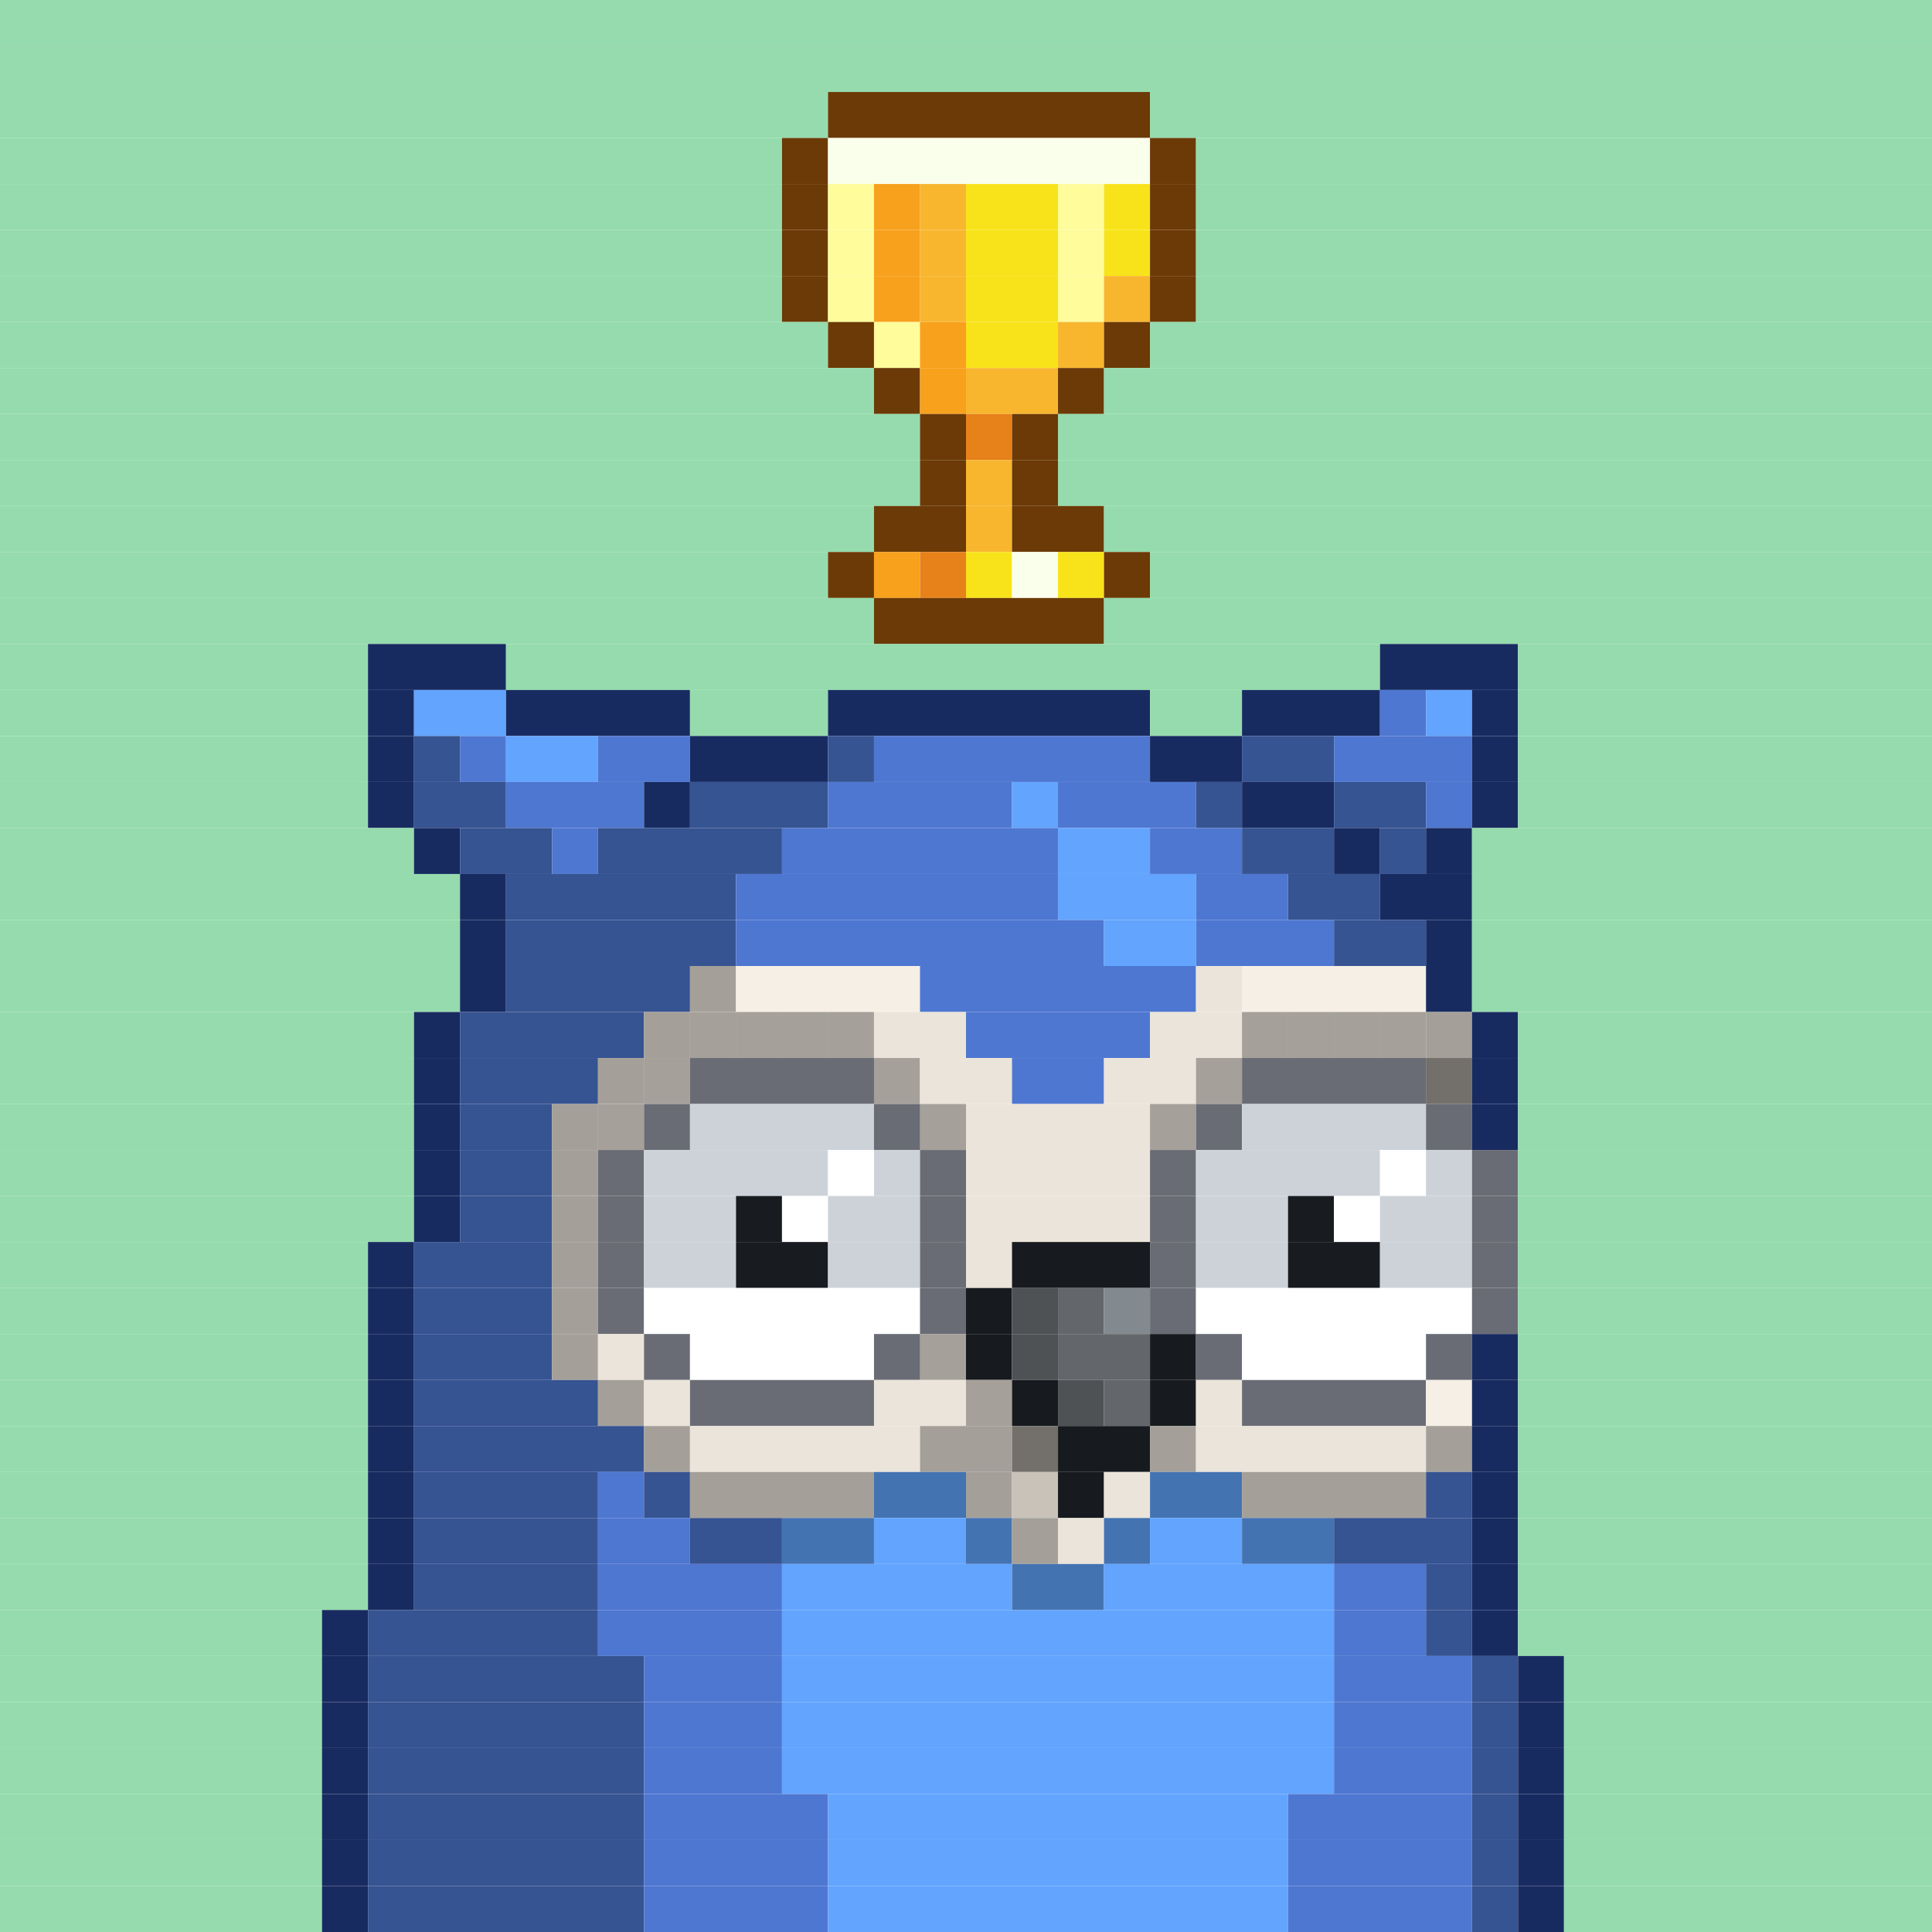 <svg id="bird-svg" xmlns="http://www.w3.org/2000/svg" preserveAspectRatio="xMinYMin meet" viewBox="0 0 42 42"><rect x="0" y="0" width="42" height="42" fill="#808080" stroke="none"/> <rect class='c86' x='0' y='0' width='42'/><rect class='c86' x='0' y='1' width='42'/><rect class='c86' x='0' y='2' width='18'/><rect class='c132' x='18' y='2' width='7'/><rect class='c86' x='25' y='2' width='17'/><rect class='c86' x='0' y='3' width='17'/><rect class='c132' x='17' y='3' width='1'/><rect class='c135' x='18' y='3' width='7'/><rect class='c132' x='25' y='3' width='1'/><rect class='c86' x='26' y='3' width='16'/><rect class='c86' x='0' y='4' width='17'/><rect class='c132' x='17' y='4' width='1'/><rect class='c242' x='18' y='4' width='1'/><rect class='c133' x='19' y='4' width='1'/><rect class='c484' x='20' y='4' width='1'/><rect class='c134' x='21' y='4' width='2'/><rect class='c242' x='23' y='4' width='1'/><rect class='c134' x='24' y='4' width='1'/><rect class='c132' x='25' y='4' width='1'/><rect class='c86' x='26' y='4' width='16'/><rect class='c86' x='0' y='5' width='17'/><rect class='c132' x='17' y='5' width='1'/><rect class='c242' x='18' y='5' width='1'/><rect class='c133' x='19' y='5' width='1'/><rect class='c484' x='20' y='5' width='1'/><rect class='c134' x='21' y='5' width='2'/><rect class='c242' x='23' y='5' width='1'/><rect class='c134' x='24' y='5' width='1'/><rect class='c132' x='25' y='5' width='1'/><rect class='c86' x='26' y='5' width='16'/><rect class='c86' x='0' y='6' width='17'/><rect class='c132' x='17' y='6' width='1'/><rect class='c242' x='18' y='6' width='1'/><rect class='c133' x='19' y='6' width='1'/><rect class='c484' x='20' y='6' width='1'/><rect class='c134' x='21' y='6' width='2'/><rect class='c242' x='23' y='6' width='1'/><rect class='c484' x='24' y='6' width='1'/><rect class='c132' x='25' y='6' width='1'/><rect class='c86' x='26' y='6' width='16'/><rect class='c86' x='0' y='7' width='18'/><rect class='c132' x='18' y='7' width='1'/><rect class='c242' x='19' y='7' width='1'/><rect class='c133' x='20' y='7' width='1'/><rect class='c134' x='21' y='7' width='2'/><rect class='c484' x='23' y='7' width='1'/><rect class='c132' x='24' y='7' width='1'/><rect class='c86' x='25' y='7' width='17'/><rect class='c86' x='0' y='8' width='19'/><rect class='c132' x='19' y='8' width='1'/><rect class='c133' x='20' y='8' width='1'/><rect class='c484' x='21' y='8' width='2'/><rect class='c132' x='23' y='8' width='1'/><rect class='c86' x='24' y='8' width='18'/><rect class='c86' x='0' y='9' width='20'/><rect class='c132' x='20' y='9' width='1'/><rect class='c485' x='21' y='9' width='1'/><rect class='c132' x='22' y='9' width='1'/><rect class='c86' x='23' y='9' width='19'/><rect class='c86' x='0' y='10' width='20'/><rect class='c132' x='20' y='10' width='1'/><rect class='c484' x='21' y='10' width='1'/><rect class='c132' x='22' y='10' width='1'/><rect class='c86' x='23' y='10' width='19'/><rect class='c86' x='0' y='11' width='19'/><rect class='c132' x='19' y='11' width='2'/><rect class='c484' x='21' y='11' width='1'/><rect class='c132' x='22' y='11' width='2'/><rect class='c86' x='24' y='11' width='18'/><rect class='c86' x='0' y='12' width='18'/><rect class='c132' x='18' y='12' width='1'/><rect class='c133' x='19' y='12' width='1'/><rect class='c485' x='20' y='12' width='1'/><rect class='c134' x='21' y='12' width='1'/><rect class='c135' x='22' y='12' width='1'/><rect class='c134' x='23' y='12' width='1'/><rect class='c132' x='24' y='12' width='1'/><rect class='c86' x='25' y='12' width='17'/><rect class='c86' x='0' y='13' width='19'/><rect class='c132' x='19' y='13' width='5'/><rect class='c86' x='24' y='13' width='18'/><rect class='c86' x='0' y='14' width='8'/><rect class='c171' x='8' y='14' width='3'/><rect class='c86' x='11' y='14' width='19'/><rect class='c171' x='30' y='14' width='3'/><rect class='c86' x='33' y='14' width='9'/><rect class='c86' x='0' y='15' width='8'/><rect class='c171' x='8' y='15' width='1'/><rect class='c175' x='9' y='15' width='2'/><rect class='c171' x='11' y='15' width='4'/><rect class='c86' x='15' y='15' width='3'/><rect class='c171' x='18' y='15' width='7'/><rect class='c86' x='25' y='15' width='2'/><rect class='c171' x='27' y='15' width='3'/><rect class='c173' x='30' y='15' width='1'/><rect class='c175' x='31' y='15' width='1'/><rect class='c171' x='32' y='15' width='1'/><rect class='c86' x='33' y='15' width='9'/><rect class='c86' x='0' y='16' width='8'/><rect class='c171' x='8' y='16' width='1'/><rect class='c174' x='9' y='16' width='1'/><rect class='c173' x='10' y='16' width='1'/><rect class='c175' x='11' y='16' width='2'/><rect class='c173' x='13' y='16' width='2'/><rect class='c171' x='15' y='16' width='3'/><rect class='c174' x='18' y='16' width='1'/><rect class='c173' x='19' y='16' width='6'/><rect class='c171' x='25' y='16' width='2'/><rect class='c174' x='27' y='16' width='2'/><rect class='c173' x='29' y='16' width='3'/><rect class='c171' x='32' y='16' width='1'/><rect class='c86' x='33' y='16' width='9'/><rect class='c86' x='0' y='17' width='8'/><rect class='c171' x='8' y='17' width='1'/><rect class='c174' x='9' y='17' width='2'/><rect class='c173' x='11' y='17' width='3'/><rect class='c171' x='14' y='17' width='1'/><rect class='c174' x='15' y='17' width='3'/><rect class='c173' x='18' y='17' width='4'/><rect class='c175' x='22' y='17' width='1'/><rect class='c173' x='23' y='17' width='3'/><rect class='c174' x='26' y='17' width='1'/><rect class='c171' x='27' y='17' width='2'/><rect class='c174' x='29' y='17' width='2'/><rect class='c173' x='31' y='17' width='1'/><rect class='c171' x='32' y='17' width='1'/><rect class='c86' x='33' y='17' width='9'/><rect class='c86' x='0' y='18' width='9'/><rect class='c171' x='9' y='18' width='1'/><rect class='c174' x='10' y='18' width='2'/><rect class='c173' x='12' y='18' width='1'/><rect class='c174' x='13' y='18' width='4'/><rect class='c173' x='17' y='18' width='6'/><rect class='c175' x='23' y='18' width='2'/><rect class='c173' x='25' y='18' width='2'/><rect class='c174' x='27' y='18' width='2'/><rect class='c171' x='29' y='18' width='1'/><rect class='c174' x='30' y='18' width='1'/><rect class='c171' x='31' y='18' width='1'/><rect class='c86' x='32' y='18' width='10'/><rect class='c86' x='0' y='19' width='10'/><rect class='c171' x='10' y='19' width='1'/><rect class='c174' x='11' y='19' width='5'/><rect class='c173' x='16' y='19' width='7'/><rect class='c175' x='23' y='19' width='3'/><rect class='c173' x='26' y='19' width='2'/><rect class='c174' x='28' y='19' width='2'/><rect class='c171' x='30' y='19' width='2'/><rect class='c86' x='32' y='19' width='10'/><rect class='c86' x='0' y='20' width='10'/><rect class='c171' x='10' y='20' width='1'/><rect class='c174' x='11' y='20' width='5'/><rect class='c173' x='16' y='20' width='8'/><rect class='c175' x='24' y='20' width='2'/><rect class='c173' x='26' y='20' width='3'/><rect class='c174' x='29' y='20' width='2'/><rect class='c171' x='31' y='20' width='1'/><rect class='c86' x='32' y='20' width='10'/><rect class='c86' x='0' y='21' width='10'/><rect class='c171' x='10' y='21' width='1'/><rect class='c174' x='11' y='21' width='4'/><rect class='c212' x='15' y='21' width='1'/><rect class='c214' x='16' y='21' width='4'/><rect class='c173' x='20' y='21' width='6'/><rect class='c213' x='26' y='21' width='1'/><rect class='c214' x='27' y='21' width='4'/><rect class='c171' x='31' y='21' width='1'/><rect class='c86' x='32' y='21' width='10'/><rect class='c86' x='0' y='22' width='9'/><rect class='c171' x='9' y='22' width='1'/><rect class='c174' x='10' y='22' width='4'/><rect class='c213' x='15' y='22' width='1'/><rect class='c212' x='14' y='22' width='1'/><rect class='c213' x='18' y='22' width='1'/><rect class='c213' x='17' y='22' width='1'/><rect class='c213' x='16' y='22' width='1'/><rect class='c865' x='15' y='22' width='4'/><rect class='c213' x='19' y='22' width='2'/><rect class='c173' x='21' y='22' width='4'/><rect class='c213' x='27' y='22' width='1'/><rect class='c213' x='25' y='22' width='2'/><rect class='c213' x='30' y='22' width='1'/><rect class='c213' x='29' y='22' width='1'/><rect class='c213' x='28' y='22' width='1'/><rect class='c865' x='27' y='22' width='4'/><rect class='c212' x='31' y='22' width='1'/><rect class='c171' x='32' y='22' width='1'/><rect class='c86' x='33' y='22' width='9'/><rect class='c86' x='0' y='23' width='9'/><rect class='c171' x='9' y='23' width='1'/><rect class='c174' x='10' y='23' width='3'/><rect class='c213' x='14' y='23' width='1'/><rect class='c212' x='13' y='23' width='1'/><rect class='c865' x='14' y='23' width='1'/><rect class='c213' x='19' y='23' width='1'/><rect class='c205' x='15' y='23' width='4'/><rect class='c865' x='19' y='23' width='1'/><rect class='c213' x='20' y='23' width='2'/><rect class='c173' x='22' y='23' width='2'/><rect class='c213' x='26' y='23' width='1'/><rect class='c213' x='24' y='23' width='2'/><rect class='c865' x='26' y='23' width='1'/><rect class='c212' x='31' y='23' width='1'/><rect class='c205' x='27' y='23' width='4'/><rect class='c865' x='31' y='23' width='1'/><rect class='c171' x='32' y='23' width='1'/><rect class='c86' x='33' y='23' width='9'/><rect class='c86' x='0' y='24' width='9'/><rect class='c171' x='9' y='24' width='1'/><rect class='c174' x='10' y='24' width='2'/><rect class='c213' x='13' y='24' width='1'/><rect class='c212' x='12' y='24' width='1'/><rect class='c865' x='13' y='24' width='1'/><rect class='c205' x='14' y='24' width='1'/><rect class='c350' x='15' y='24' width='4'/><rect class='c213' x='20' y='24' width='1'/><rect class='c205' x='19' y='24' width='1'/><rect class='c865' x='20' y='24' width='1'/><rect class='c213' x='25' y='24' width='1'/><rect class='c213' x='21' y='24' width='4'/><rect class='c865' x='25' y='24' width='1'/><rect class='c205' x='26' y='24' width='1'/><rect class='c350' x='27' y='24' width='4'/><rect class='c205' x='31' y='24' width='1'/><rect class='c171' x='32' y='24' width='1'/><rect class='c86' x='33' y='24' width='9'/><rect class='c86' x='0' y='25' width='9'/><rect class='c171' x='9' y='25' width='1'/><rect class='c174' x='10' y='25' width='2'/><rect class='c212' x='12' y='25' width='1'/><rect class='c205' x='13' y='25' width='1'/><rect class='c350' x='14' y='25' width='4'/><rect class='c138' x='18' y='25' width='1'/><rect class='c350' x='19' y='25' width='1'/><rect class='c205' x='20' y='25' width='1'/><rect class='c213' x='21' y='25' width='4'/><rect class='c205' x='25' y='25' width='1'/><rect class='c350' x='26' y='25' width='4'/><rect class='c138' x='30' y='25' width='1'/><rect class='c350' x='31' y='25' width='1'/><rect class='c205' x='32' y='25' width='1'/><rect class='c86' x='33' y='25' width='9'/><rect class='c86' x='0' y='26' width='9'/><rect class='c171' x='9' y='26' width='1'/><rect class='c174' x='10' y='26' width='2'/><rect class='c212' x='12' y='26' width='1'/><rect class='c205' x='13' y='26' width='1'/><rect class='c350' x='14' y='26' width='2'/><rect class='c181' x='16' y='26' width='1'/><rect class='c138' x='17' y='26' width='1'/><rect class='c350' x='18' y='26' width='2'/><rect class='c205' x='20' y='26' width='1'/><rect class='c213' x='21' y='26' width='4'/><rect class='c205' x='25' y='26' width='1'/><rect class='c350' x='26' y='26' width='2'/><rect class='c181' x='28' y='26' width='1'/><rect class='c138' x='29' y='26' width='1'/><rect class='c350' x='30' y='26' width='2'/><rect class='c205' x='32' y='26' width='1'/><rect class='c86' x='33' y='26' width='9'/><rect class='c86' x='0' y='27' width='8'/><rect class='c171' x='8' y='27' width='1'/><rect class='c174' x='9' y='27' width='3'/><rect class='c212' x='12' y='27' width='1'/><rect class='c205' x='13' y='27' width='1'/><rect class='c350' x='14' y='27' width='2'/><rect class='c181' x='16' y='27' width='2'/><rect class='c350' x='18' y='27' width='2'/><rect class='c205' x='20' y='27' width='1'/><rect class='c213' x='21' y='27' width='1'/><rect class='c140' x='22' y='27' width='3'/><rect class='c205' x='25' y='27' width='1'/><rect class='c350' x='26' y='27' width='2'/><rect class='c181' x='28' y='27' width='2'/><rect class='c350' x='30' y='27' width='2'/><rect class='c205' x='32' y='27' width='1'/><rect class='c86' x='33' y='27' width='9'/><rect class='c86' x='0' y='28' width='8'/><rect class='c171' x='8' y='28' width='1'/><rect class='c174' x='9' y='28' width='3'/><rect class='c212' x='12' y='28' width='1'/><rect class='c205' x='13' y='28' width='1'/><rect class='c138' x='14' y='28' width='6'/><rect class='c205' x='20' y='28' width='1'/><rect class='c140' x='21' y='28' width='1'/><rect class='c158' x='22' y='28' width='1'/><rect class='c142' x='23' y='28' width='1'/><rect class='c143' x='24' y='28' width='1'/><rect class='c205' x='25' y='28' width='1'/><rect class='c138' x='26' y='28' width='6'/><rect class='c205' x='32' y='28' width='1'/><rect class='c86' x='33' y='28' width='9'/><rect class='c86' x='0' y='29' width='8'/><rect class='c171' x='8' y='29' width='1'/><rect class='c174' x='9' y='29' width='3'/><rect class='c212' x='12' y='29' width='1'/><rect class='c213' x='13' y='29' width='1'/><rect class='c205' x='14' y='29' width='1'/><rect class='c138' x='15' y='29' width='4'/><rect class='c213' x='20' y='29' width='1'/><rect class='c205' x='19' y='29' width='1'/><rect class='c865' x='20' y='29' width='1'/><rect class='c140' x='21' y='29' width='1'/><rect class='c158' x='22' y='29' width='1'/><rect class='c142' x='23' y='29' width='2'/><rect class='c140' x='25' y='29' width='1'/><rect class='c205' x='26' y='29' width='1'/><rect class='c138' x='27' y='29' width='4'/><rect class='c205' x='31' y='29' width='1'/><rect class='c171' x='32' y='29' width='1'/><rect class='c86' x='33' y='29' width='9'/><rect class='c86' x='0' y='30' width='8'/><rect class='c171' x='8' y='30' width='1'/><rect class='c174' x='9' y='30' width='4'/><rect class='c212' x='13' y='30' width='1'/><rect class='c213' x='14' y='30' width='1'/><rect class='c205' x='15' y='30' width='4'/><rect class='c213' x='21' y='30' width='1'/><rect class='c213' x='19' y='30' width='2'/><rect class='c865' x='21' y='30' width='1'/><rect class='c140' x='22' y='30' width='1'/><rect class='c158' x='23' y='30' width='1'/><rect class='c142' x='24' y='30' width='1'/><rect class='c140' x='25' y='30' width='1'/><rect class='c213' x='26' y='30' width='1'/><rect class='c205' x='27' y='30' width='4'/><rect class='c214' x='31' y='30' width='1'/><rect class='c171' x='32' y='30' width='1'/><rect class='c86' x='33' y='30' width='9'/><rect class='c86' x='0' y='31' width='8'/><rect class='c171' x='8' y='31' width='1'/><rect class='c174' x='9' y='31' width='5'/><rect class='c212' x='14' y='31' width='1'/><rect class='c213' x='15' y='31' width='5'/><rect class='c212' x='22' y='31' width='1'/><rect class='c212' x='20' y='31' width='2'/><rect class='c865' x='22' y='31' width='1'/><rect class='c140' x='23' y='31' width='2'/><rect class='c212' x='25' y='31' width='1'/><rect class='c213' x='26' y='31' width='5'/><rect class='c212' x='31' y='31' width='1'/><rect class='c171' x='32' y='31' width='1'/><rect class='c86' x='33' y='31' width='9'/><rect class='c86' x='0' y='32' width='8'/><rect class='c171' x='8' y='32' width='1'/><rect class='c174' x='9' y='32' width='4'/><rect class='c173' x='13' y='32' width='1'/><rect class='c174' x='14' y='32' width='1'/><rect class='c212' x='15' y='32' width='4'/><rect class='c252' x='19' y='32' width='2'/><rect class='c212' x='21' y='32' width='1'/><rect class='c322' x='22' y='32' width='1'/><rect class='c140' x='23' y='32' width='1'/><rect class='c213' x='24' y='32' width='1'/><rect class='c252' x='25' y='32' width='2'/><rect class='c212' x='27' y='32' width='4'/><rect class='c174' x='31' y='32' width='1'/><rect class='c171' x='32' y='32' width='1'/><rect class='c86' x='33' y='32' width='9'/><rect class='c86' x='0' y='33' width='8'/><rect class='c171' x='8' y='33' width='1'/><rect class='c174' x='9' y='33' width='4'/><rect class='c173' x='13' y='33' width='2'/><rect class='c174' x='15' y='33' width='2'/><rect class='c252' x='17' y='33' width='2'/><rect class='c175' x='19' y='33' width='2'/><rect class='c252' x='21' y='33' width='1'/><rect class='c212' x='22' y='33' width='1'/><rect class='c213' x='23' y='33' width='1'/><rect class='c252' x='24' y='33' width='1'/><rect class='c175' x='25' y='33' width='2'/><rect class='c252' x='27' y='33' width='2'/><rect class='c174' x='29' y='33' width='3'/><rect class='c171' x='32' y='33' width='1'/><rect class='c86' x='33' y='33' width='9'/><rect class='c86' x='0' y='34' width='8'/><rect class='c171' x='8' y='34' width='1'/><rect class='c174' x='9' y='34' width='4'/><rect class='c173' x='13' y='34' width='4'/><rect class='c175' x='17' y='34' width='5'/><rect class='c252' x='22' y='34' width='2'/><rect class='c175' x='24' y='34' width='5'/><rect class='c173' x='29' y='34' width='2'/><rect class='c174' x='31' y='34' width='1'/><rect class='c171' x='32' y='34' width='1'/><rect class='c86' x='33' y='34' width='9'/><rect class='c86' x='0' y='35' width='7'/><rect class='c171' x='7' y='35' width='1'/><rect class='c174' x='8' y='35' width='5'/><rect class='c173' x='13' y='35' width='4'/><rect class='c175' x='17' y='35' width='12'/><rect class='c173' x='29' y='35' width='2'/><rect class='c174' x='31' y='35' width='1'/><rect class='c171' x='32' y='35' width='1'/><rect class='c86' x='33' y='35' width='9'/><rect class='c86' x='0' y='36' width='7'/><rect class='c171' x='7' y='36' width='1'/><rect class='c174' x='8' y='36' width='6'/><rect class='c173' x='14' y='36' width='3'/><rect class='c175' x='17' y='36' width='12'/><rect class='c173' x='29' y='36' width='3'/><rect class='c174' x='32' y='36' width='1'/><rect class='c171' x='33' y='36' width='1'/><rect class='c86' x='34' y='36' width='8'/><rect class='c86' x='0' y='37' width='7'/><rect class='c171' x='7' y='37' width='1'/><rect class='c174' x='8' y='37' width='6'/><rect class='c173' x='14' y='37' width='3'/><rect class='c175' x='17' y='37' width='12'/><rect class='c173' x='29' y='37' width='3'/><rect class='c174' x='32' y='37' width='1'/><rect class='c171' x='33' y='37' width='1'/><rect class='c86' x='34' y='37' width='8'/><rect class='c86' x='0' y='38' width='7'/><rect class='c171' x='7' y='38' width='1'/><rect class='c174' x='8' y='38' width='6'/><rect class='c173' x='14' y='38' width='3'/><rect class='c175' x='17' y='38' width='12'/><rect class='c173' x='29' y='38' width='3'/><rect class='c174' x='32' y='38' width='1'/><rect class='c171' x='33' y='38' width='1'/><rect class='c86' x='34' y='38' width='8'/><rect class='c86' x='0' y='39' width='7'/><rect class='c171' x='7' y='39' width='1'/><rect class='c174' x='8' y='39' width='6'/><rect class='c173' x='14' y='39' width='4'/><rect class='c175' x='18' y='39' width='10'/><rect class='c173' x='28' y='39' width='4'/><rect class='c174' x='32' y='39' width='1'/><rect class='c171' x='33' y='39' width='1'/><rect class='c86' x='34' y='39' width='8'/><rect class='c86' x='0' y='40' width='7'/><rect class='c171' x='7' y='40' width='1'/><rect class='c174' x='8' y='40' width='6'/><rect class='c173' x='14' y='40' width='4'/><rect class='c175' x='18' y='40' width='10'/><rect class='c173' x='28' y='40' width='4'/><rect class='c174' x='32' y='40' width='1'/><rect class='c171' x='33' y='40' width='1'/><rect class='c86' x='34' y='40' width='8'/><rect class='c86' x='0' y='41' width='7'/><rect class='c171' x='7' y='41' width='1'/><rect class='c174' x='8' y='41' width='6'/><rect class='c173' x='14' y='41' width='4'/><rect class='c175' x='18' y='41' width='10'/><rect class='c173' x='28' y='41' width='4'/><rect class='c174' x='32' y='41' width='1'/><rect class='c171' x='33' y='41' width='1'/><rect class='c86' x='34' y='41' width='8'/><style>rect{height:1px;} #bird-svg{shape-rendering: crispedges;} .c86{fill:rgb(149,219,173)}.c132{fill:rgb(108,58,6)}.c133{fill:rgb(247,161,28)}.c134{fill:rgb(248,227,26)}.c135{fill:rgb(250,255,235)}.c138{fill:rgb(255,255,255)}.c140{fill:rgb(23,27,31)}.c142{fill:rgb(99,103,107)}.c143{fill:rgb(130,138,143)}.c158{fill:rgb(79,82,85)}.c171{fill:rgb(24,43,97)}.c173{fill:rgb(78,119,209)}.c174{fill:rgb(54,83,146)}.c175{fill:rgb(98,164,254)}.c181{fill:rgb(24,27,31)}.c205{fill:rgb(106,108,117)}.c212{fill:rgb(164,160,153)}.c213{fill:rgb(235,228,218)}.c214{fill:rgb(245,239,230)}.c242{fill:rgb(254,252,155)}.c252{fill:rgb(68,115,178)}.c322{fill:rgb(200,194,185)}.c350{fill:rgb(205,210,217)}.c484{fill:rgb(248,182,47)}.c485{fill:rgb(231,129,26)}.c865{fill:rgba(0,0,0,0.30)}</style></svg>